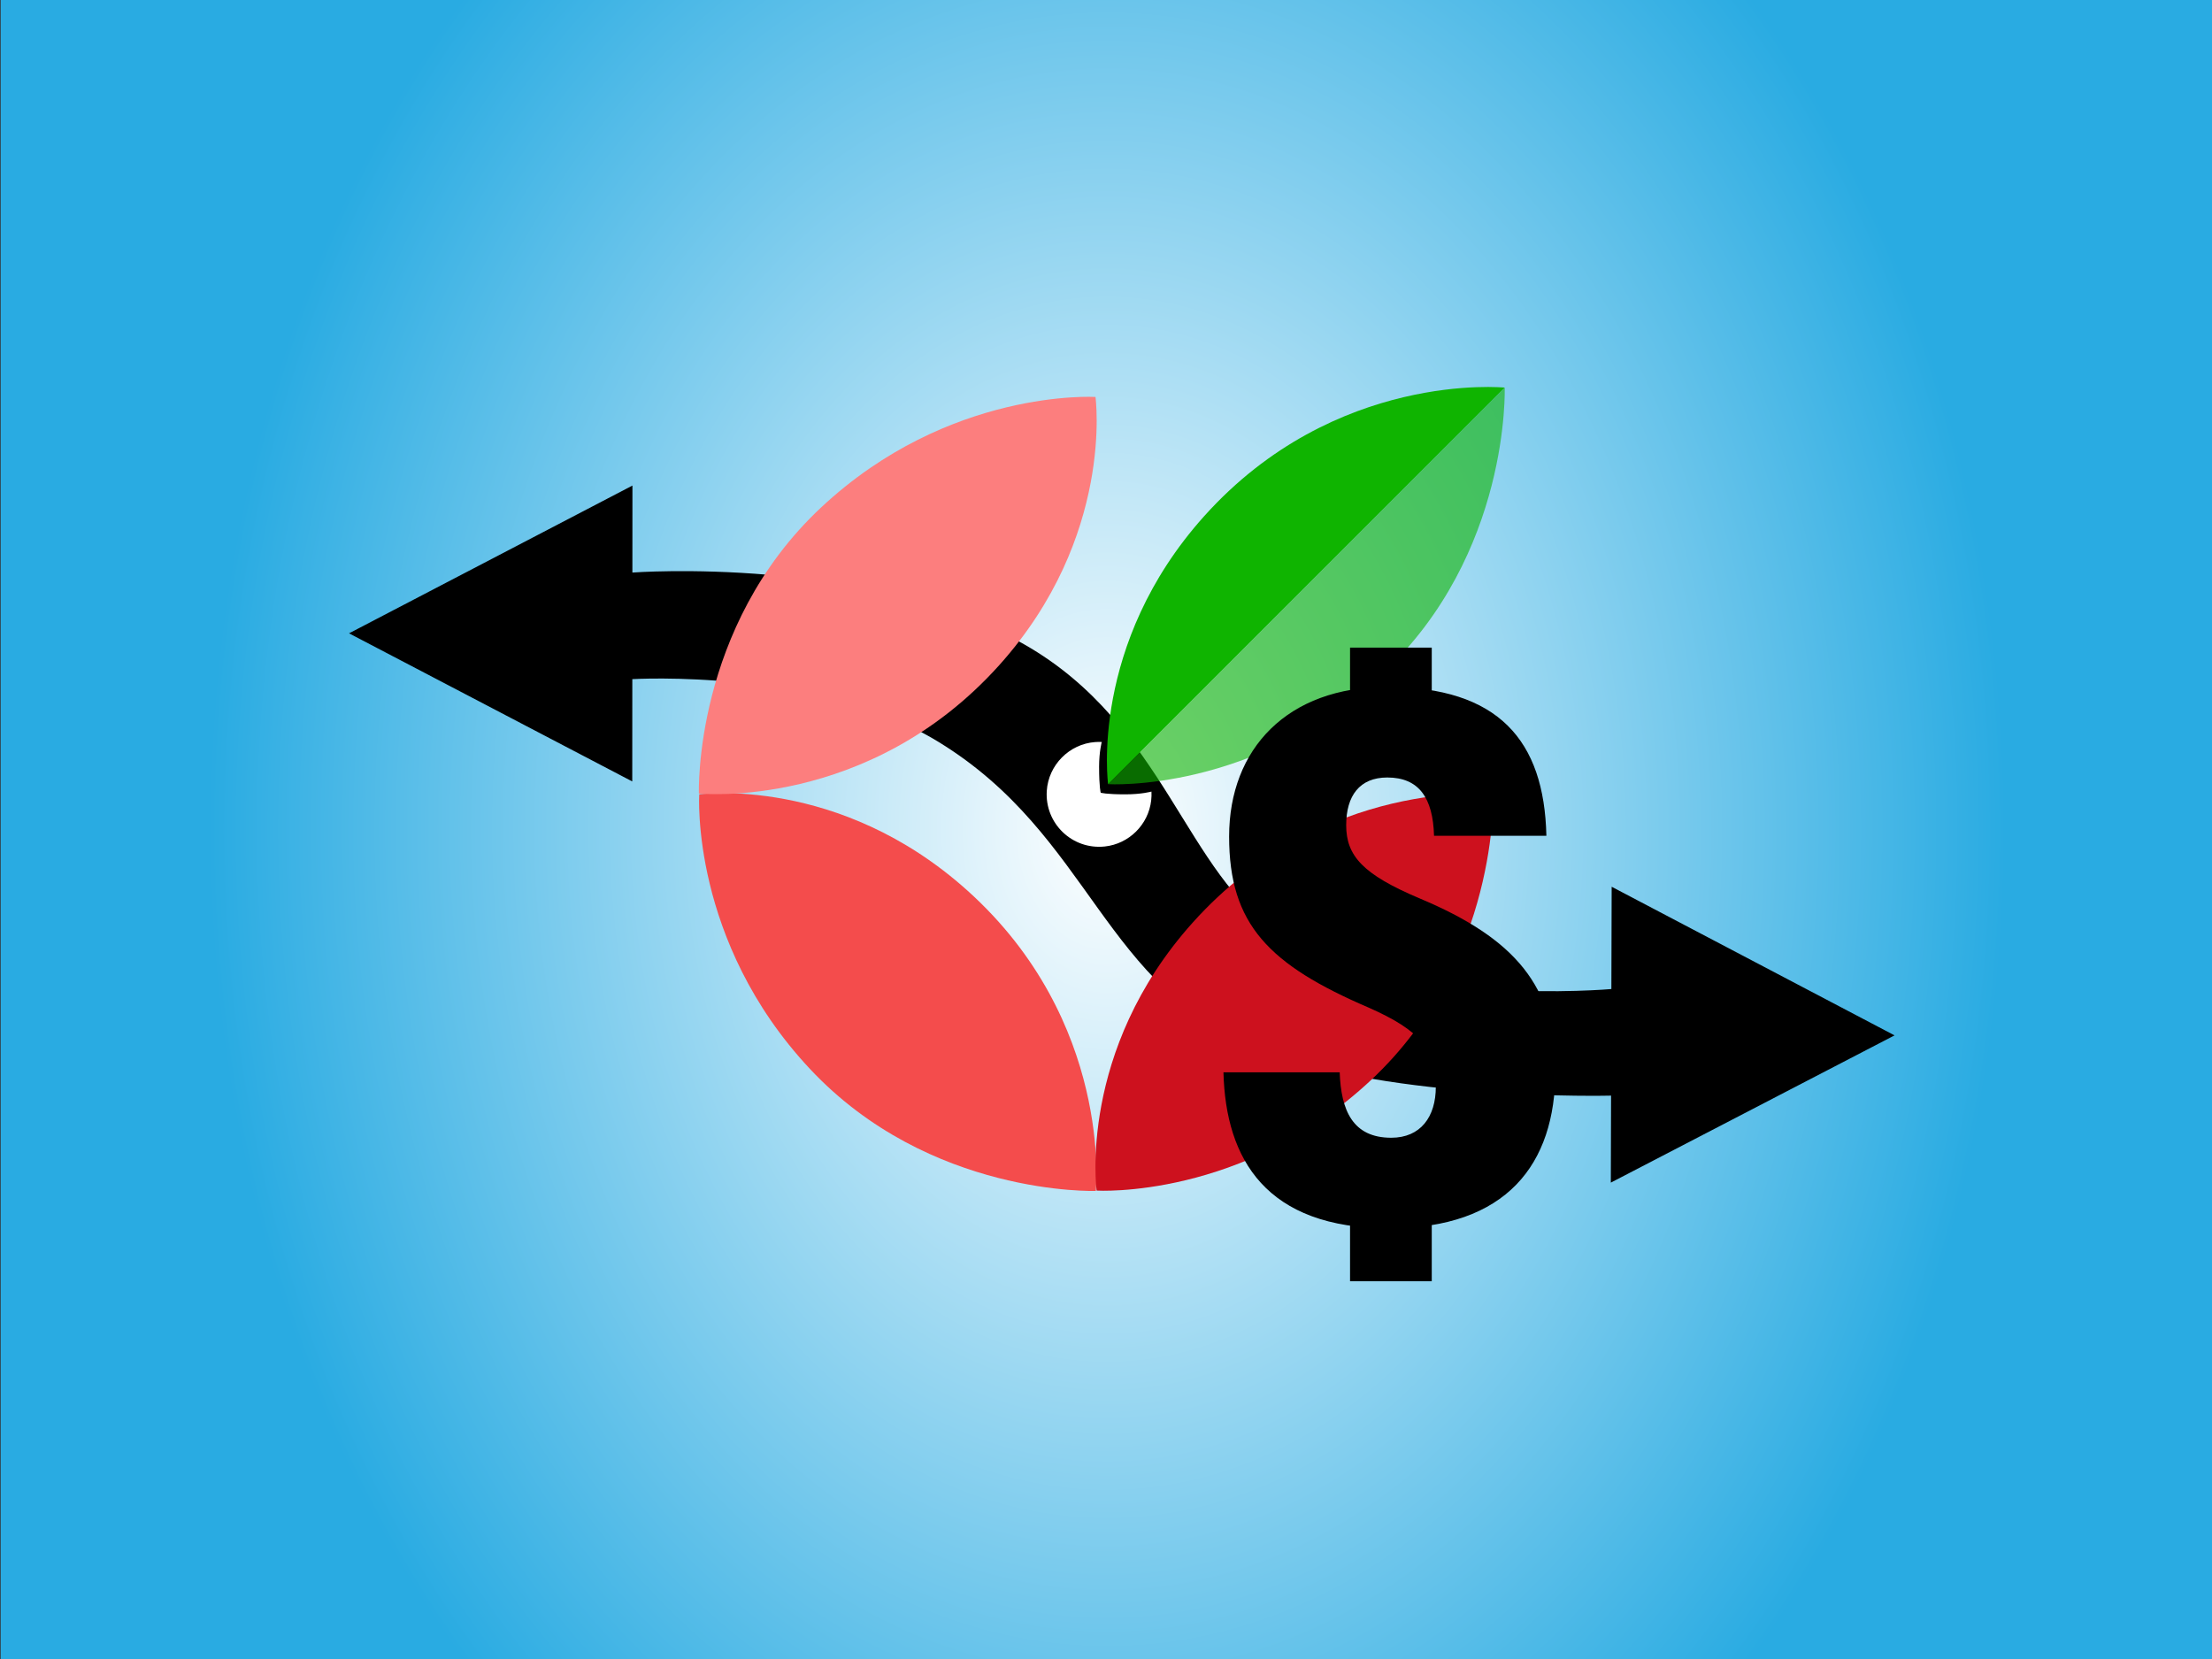 <?xml version="1.0" encoding="utf-8"?>
<!-- Generator: Adobe Illustrator 23.0.3, SVG Export Plug-In . SVG Version: 6.00 Build 0)  -->
<svg width="360" height="270" version="1.1" id="Layer_1" xmlns="http://www.w3.org/2000/svg" xmlns:xlink="http://www.w3.org/1999/xlink" x="0px" y="0px"
	 viewBox="0 0 1680 1260" style="enable-background:new 0 0 1680 1260;" xml:space="preserve">
<rect x="0" y="0" width="1680" height="1260" fill="#333333" stroke="none"/>
<style type="text/css">
	.st0{fill:none;stroke:#000000;stroke-width:16;stroke-miterlimit:10;}
	.st1{stroke:#FFFFFF;stroke-width:20;stroke-miterlimit:10;stroke-opacity:0;}
	.st2{fill:#EAEA3D;stroke:#FFFFFF;stroke-width:15;stroke-miterlimit:10;stroke-opacity:0;}
	.st3{fill:url(#SVGID_1_);}
	.st4{display:none;}
	.st5{display:inline;}
	.st6{fill:#FFFFFF;}
	.st7{display:inline;fill:#F44C4C;}
	.st8{display:inline;fill:#FC7E7E;}
	.st9{display:inline;fill:#CD111E;}
	.st10{display:inline;fill:#0FB400;}
	.st11{display:inline;fill:#6FD266;}
	.st12{display:inline;fill:#EAEA3D;stroke:#FFFFFF;stroke-width:15;stroke-miterlimit:10;stroke-opacity:0;}
	.st13{fill:#F44C4C;}
	.st14{fill:#FC7E7E;}
	.st15{fill:#CD111E;}
	.st16{fill:#0FB400;}
	.st17{fill:#6FD266;}
	.st18{opacity:0.6;fill:#0FB400;}
	.st19{stroke:#FFFFFF;stroke-width:15;stroke-miterlimit:10;stroke-opacity:0;}
</style>
<path d="M347,729c24-46,77-81,77-81s77.08,37.41,140,37v0c0.17,0,0.33,0,0.5,0c0.17,0,0.33,0,0.5,0v0c62.92,0.41,140-37,140-37
	s53,35,77,81c31.52,60.42,47,258,47,258H564.77h-0.54H300C300,987,315.48,789.42,347,729z"/>
<ellipse class="st0" cx="575.27" cy="488.5" rx="166.63" ry="176.5"/>
<path class="st1" d="M567.34,297c0,0,75-2,127,29c78.35,46.71,57,134,57,134s-67.78,6.43-94-14C628.81,423.77,567.34,297,567.34,297
	z"/>
<path class="st1" d="M662.34,315c0,0-136.25-50.82-220,22c-46,40-54,148-54,148s187.22-67.31,217-92
	C638.44,365.57,662.34,315,662.34,315z"/>
<path class="st1" d="M1323,728c-24-46-77-81-77-81s-77.08,37.41-140,37v0c-0.17,0-0.33,0-0.5,0c-0.17,0-0.33,0-0.5,0v0
	c-62.92,0.41-140-37-140-37s-53,35-77,81c-31.52,60.42-47,258-47,258h264.23h0.54H1370C1370,986,1354.52,788.42,1323,728z"/>
<ellipse class="st0" cx="1107.21" cy="493.5" rx="166.63" ry="176.5"/>
<path class="st1" d="M1117.66,306c0,0-75-2-127,29c-78.35,46.71-57,134-57,134s67.78,6.43,94-14
	C1056.19,432.77,1117.66,306,1117.66,306z"/>
<path class="st1" d="M1022.66,324c0,0,136.25-50.82,220,22c46,40,54,148,54,148s-187.22-67.31-217-92
	C1046.56,374.57,1022.66,324,1022.66,324z"/>
<polygon class="st2" points="861.5,360.5 1048,363.5 866.5,606.5 967.5,606.5 689,922.5 799,623.5 759.5,623.5 "/>
<radialGradient id="SVGID_1_" cx="840.5" cy="630" r="779.847" gradientTransform="matrix(0.875 0 0 1.162 105.445 -102.288)" gradientUnits="userSpaceOnUse">
	<stop  offset="0" style="stop-color:#FFFFFF"/>
	<stop  offset="1" style="stop-color:#29ABE2"/>
</radialGradient>
<rect x="0.5" class="st3" width="1680" height="1260"/>
<g class="st4">
	<g class="st5">
		<path d="M342.9,720.75c24-46,77-81,77-81s77.08,37.41,140,37v0c0.17,0,0.33,0,0.5,0c0.17,0,0.33,0,0.5,0v0
			c62.92,0.41,140-37,140-37s53,35,77,81c31.52,60.42,47,258,47,258H560.67h-0.54H295.9C295.9,978.75,311.38,781.16,342.9,720.75z"
			/>
		<g class="st4">
			<g class="st5">
				<path class="st6" d="M438.14,790.94c0.23-3.55,3.08-6.43,6.63-6.69c0.31-0.02,0.61-0.03,0.91-0.01c0,0-0.36,1.34-0.36,3.36
					c0,2.92,0.22,3.59,0.22,3.59s0.67,0.22,3.37,0.22c2.25,0,3.58-0.38,3.58-0.38c0.02,0.4,0.01,0.8-0.04,1.21
					c-0.37,3.31-3.04,5.96-6.36,6.31C441.61,799.04,437.85,795.39,438.14,790.94z"/>
			</g>
			<path class="st7" d="M390.96,789.41c0,0-1.24,20.1,15.16,37.62c16.4,17.52,39.19,16.73,39.19,16.73s2.36-21.24-17.61-39.17
				C410.1,788.79,390.96,789.41,390.96,789.41z"/>
			<path class="st8" d="M445.26,734.94c0,0-20.1-1.24-37.62,15.16c-17.52,16.4-16.73,39.19-16.73,39.19s23.25,4.37,41.18-15.6
				C447.89,756.1,445.26,734.94,445.26,734.94z"/>
			<path class="st9" d="M445.42,843.72c0,0,20.1,1.24,37.62-15.16c17.52-16.4,16.73-37.18,16.73-37.18s-23.25-2.36-41.18,17.61
				C442.8,826.58,445.42,843.72,445.42,843.72z"/>
			<path class="st10" d="M446.54,790.02l54.35-56.36c0,0-23.25-2.36-41.18,17.61C443.92,768.87,446.54,790.02,446.54,790.02z"/>
			<path class="st11" d="M446.54,790.02c0,0,20.1,1.24,37.62-15.16c17.52-16.4,16.73-41.2,16.73-41.2L446.54,790.02z"/>
		</g>
		<ellipse class="st0" cx="571.17" cy="480.25" rx="166.63" ry="176.5"/>
		<path class="st1" d="M563.25,288.75c0,0,75-2,127,29c78.35,46.71,57,134,57,134s-67.78,6.43-94-14
			C624.72,415.52,563.25,288.75,563.25,288.75z"/>
		<path class="st1" d="M658.25,306.75c0,0-136.25-50.82-220,22c-46,40-54,148-54,148s187.22-67.31,217-92
			C634.34,357.31,658.25,306.75,658.25,306.75z"/>
	</g>
	<g class="st5">
		<path class="st1" d="M1318.9,719.75c-24-46-77-81-77-81s-77.08,37.41-140,37v0c-0.17,0-0.33,0-0.5,0c-0.17,0-0.33,0-0.5,0v0
			c-62.92,0.41-140-37-140-37s-53,35-77,81c-31.52,60.42-47,258-47,258h264.23h0.54h264.23
			C1365.9,977.75,1350.43,780.16,1318.9,719.75z"/>
		<g class="st4">
			<g class="st5">
				<path class="st6" d="M1238.14,791.94c0.23-3.55,3.08-6.43,6.63-6.69c0.31-0.02,0.61-0.03,0.91-0.01c0,0-0.36,1.34-0.36,3.36
					c0,2.92,0.22,3.59,0.22,3.59s0.67,0.22,3.37,0.22c2.25,0,3.58-0.38,3.58-0.38c0.02,0.4,0.01,0.8-0.04,1.21
					c-0.37,3.31-3.04,5.96-6.36,6.31C1241.61,800.04,1237.85,796.39,1238.14,791.94z"/>
			</g>
			<path class="st7" d="M1190.96,790.41c0,0-1.24,20.1,15.16,37.62c16.4,17.52,39.19,16.73,39.19,16.73s2.36-21.24-17.61-39.17
				C1210.1,789.79,1190.96,790.41,1190.96,790.41z"/>
			<path class="st8" d="M1245.26,735.94c0,0-20.1-1.24-37.62,15.16c-17.52,16.4-16.73,39.19-16.73,39.19s23.25,4.37,41.18-15.6
				C1247.89,757.1,1245.26,735.94,1245.26,735.94z"/>
			<path class="st9" d="M1245.42,844.72c0,0,20.1,1.24,37.62-15.16c17.52-16.4,16.73-37.18,16.73-37.18s-23.25-2.36-41.18,17.61
				C1242.8,827.58,1245.42,844.72,1245.42,844.72z"/>
			<path class="st10" d="M1246.54,791.02l54.35-56.36c0,0-23.25-2.36-41.18,17.61C1243.92,769.87,1246.54,791.02,1246.54,791.02z"/>
			<path class="st11" d="M1246.54,791.02c0,0,20.1,1.24,37.62-15.16c17.52-16.4,16.73-41.2,16.73-41.2L1246.54,791.02z"/>
		</g>
		<ellipse class="st0" cx="1103.11" cy="485.25" rx="166.63" ry="176.5"/>
		<path class="st1" d="M1113.56,297.75c0,0-75-2-127,29c-78.35,46.71-57,134-57,134s67.78,6.43,94-14
			C1052.09,424.52,1113.56,297.75,1113.56,297.75z"/>
		<path class="st1" d="M1018.56,315.75c0,0,136.25-50.82,220,22c46,40,54,148,54,148s-187.22-67.31-217-92
			C1042.46,366.31,1018.56,315.75,1018.56,315.75z"/>
	</g>
	<polygon class="st12" points="857.4,352.25 1043.9,355.25 862.4,598.25 963.4,598.25 684.9,914.25 794.9,615.25 755.4,615.25 	"/>
</g>
<g class="st4">
	<g class="st5">
		<path d="M873.4,680.5c-24-46-77-81-77-81s-77.08,37.41-140,37v0c-0.17,0-0.33,0-0.5,0c-0.17,0-0.33,0-0.5,0v0
			c-62.92,0.41-140-37-140-37s-53,35-77,81c-31.52,60.42-47,258-47,258h264.23h0.54H920.4C920.4,938.5,904.92,740.92,873.4,680.5z"
			/>
		<g>
			<g>
				<path class="st6" d="M762.64,750.69c0.23-3.55,3.08-6.43,6.63-6.69c0.31-0.02,0.61-0.03,0.91-0.01c0,0-0.36,1.34-0.36,3.36
					c0,2.92,0.22,3.59,0.22,3.59s0.67,0.22,3.37,0.22c2.25,0,3.58-0.38,3.58-0.38c0.02,0.4,0.01,0.8-0.04,1.21
					c-0.37,3.31-3.04,5.96-6.36,6.31C766.11,758.79,762.35,755.14,762.64,750.69z"/>
			</g>
			<path class="st13" d="M715.45,749.16c0,0-1.24,20.1,15.16,37.62c16.4,17.52,39.19,16.73,39.19,16.73s2.36-21.24-17.61-39.17
				C734.6,748.55,715.45,749.16,715.45,749.16z"/>
			<path class="st14" d="M769.76,694.7c0,0-20.1-1.24-37.62,15.16c-17.52,16.4-16.73,39.19-16.73,39.19s23.25,4.37,41.18-15.6
				C772.38,715.85,769.76,694.7,769.76,694.7z"/>
			<path class="st15" d="M769.92,803.47c0,0,20.1,1.24,37.62-15.16s16.73-37.18,16.73-37.18s-23.25-2.36-41.18,17.61
				C767.29,786.33,769.92,803.47,769.92,803.47z"/>
			<path class="st16" d="M771.04,749.78l54.35-56.36c0,0-23.25-2.36-41.18,17.61C768.42,728.62,771.04,749.78,771.04,749.78z"/>
			<path class="st17" d="M771.04,749.78c0,0,20.1,1.24,37.62-15.16c17.52-16.4,16.73-41.2,16.73-41.2L771.04,749.78z"/>
		</g>
		<ellipse class="st0" cx="645.13" cy="440" rx="166.63" ry="176.5"/>
		<path class="st1" d="M653.06,248.5c0,0-75-2-127,29c-78.35,46.71-57,134-57,134s67.78,6.43,94-14
			C591.59,375.27,653.06,248.5,653.06,248.5z"/>
		<path class="st1" d="M558.06,266.5c0,0,136.25-50.82,220,22c46,40,54,148,54,148s-187.22-67.31-217-92
			C581.96,317.06,558.06,266.5,558.06,266.5z"/>
	</g>
	<g class="st5">
		<path class="st1" d="M1221.4,743.5c-24-46-77-81-77-81s-77.08,37.41-140,37v0c-0.17,0-0.33,0-0.5,0c-0.17,0-0.33,0-0.5,0v0
			c-62.92,0.41-140-37-140-37s-53,35-77,81c-31.52,60.42-47,258-47,258h264.23h0.54h264.23
			C1268.4,1001.5,1252.92,803.92,1221.4,743.5z"/>
		<g>
			<g>
				<path class="st6" d="M1113.64,824.69c0.23-3.55,3.08-6.43,6.63-6.69c0.31-0.02,0.61-0.03,0.91-0.01c0,0-0.36,1.34-0.36,3.36
					c0,2.92,0.22,3.59,0.22,3.59s0.67,0.22,3.37,0.22c2.25,0,3.58-0.38,3.58-0.38c0.02,0.4,0.01,0.8-0.04,1.21
					c-0.37,3.31-3.04,5.96-6.36,6.31C1117.11,832.79,1113.35,829.14,1113.64,824.69z"/>
			</g>
			<path class="st13" d="M1066.45,823.16c0,0-1.24,20.1,15.16,37.62s39.19,16.73,39.19,16.73s2.36-21.24-17.61-39.17
				C1085.6,822.55,1066.45,823.16,1066.45,823.16z"/>
			<path class="st14" d="M1120.76,768.7c0,0-20.1-1.24-37.62,15.16c-17.52,16.4-16.73,39.19-16.73,39.19s23.25,4.37,41.18-15.6
				C1123.38,789.85,1120.76,768.7,1120.76,768.7z"/>
			<path class="st15" d="M1120.92,877.47c0,0,20.1,1.24,37.62-15.16c17.52-16.4,16.73-37.18,16.73-37.18s-23.25-2.36-41.18,17.61
				C1118.29,860.33,1120.92,877.47,1120.92,877.47z"/>
			<path class="st16" d="M1122.04,823.78l54.35-56.36c0,0-23.25-2.36-41.18,17.61C1119.42,802.62,1122.04,823.78,1122.04,823.78z"/>
			<path class="st17" d="M1122.04,823.78c0,0,20.1,1.24,37.62-15.16s16.73-41.2,16.73-41.2L1122.04,823.78z"/>
		</g>
		<ellipse class="st0" cx="1005.61" cy="509" rx="166.63" ry="176.5"/>
		<path class="st1" d="M1016.06,321.5c0,0-75-2-127,29c-78.35,46.71-57,134-57,134s67.78,6.43,94-14
			C954.59,448.27,1016.06,321.5,1016.06,321.5z"/>
		<path class="st1" d="M921.06,339.5c0,0,136.25-50.82,220,22c46,40,54,148,54,148s-187.22-67.31-217-92
			C944.96,390.06,921.06,339.5,921.06,339.5z"/>
	</g>
</g>
<g class="st4">
	<g class="st5">
		<path d="M943,697c-24-46-77-81-77-81s-77.08,37.41-140,37v0c-0.17,0-0.33,0-0.5,0c-0.17,0-0.33,0-0.5,0v0
			c-62.92,0.41-140-37-140-37s-53,35-77,81c-31.52,60.42-47,258-47,258h264.23h0.54H990C990,955,974.52,757.42,943,697z"/>
		<g>
			<g>
				<path class="st6" d="M832.23,767.2c0.23-3.55,3.08-6.43,6.63-6.69c0.31-0.02,0.61-0.03,0.91-0.01c0,0-0.36,1.34-0.36,3.36
					c0,2.92,0.22,3.59,0.22,3.59s0.67,0.22,3.37,0.22c2.25,0,3.58-0.38,3.58-0.38c0.02,0.4,0.01,0.8-0.04,1.21
					c-0.37,3.31-3.04,5.96-6.36,6.31C835.71,775.29,831.95,771.64,832.23,767.2z"/>
			</g>
			<path class="st13" d="M785.05,765.66c0,0-1.24,20.1,15.16,37.62c16.4,17.52,39.19,16.73,39.19,16.73s2.36-21.24-17.61-39.17
				C804.2,765.05,785.05,765.66,785.05,765.66z"/>
			<path class="st14" d="M839.36,711.2c0,0-20.1-1.24-37.62,15.16c-17.52,16.4-16.73,39.19-16.73,39.19s23.25,4.37,41.18-15.6
				C841.98,732.35,839.36,711.2,839.36,711.2z"/>
			<path class="st15" d="M839.52,819.97c0,0,20.1,1.24,37.62-15.16c17.52-16.4,16.73-37.18,16.73-37.18s-23.25-2.36-41.18,17.61
				C836.89,802.84,839.52,819.97,839.52,819.97z"/>
			<path class="st16" d="M840.64,766.28l54.35-56.36c0,0-23.25-2.36-41.18,17.61C838.02,745.12,840.64,766.28,840.64,766.28z"/>
			<path class="st17" d="M840.64,766.28c0,0,20.1,1.24,37.62-15.16c17.52-16.4,16.73-41.2,16.73-41.2L840.64,766.28z"/>
		</g>
		<ellipse class="st0" cx="714.73" cy="456.5" rx="166.63" ry="176.5"/>
		<path class="st1" d="M722.66,265c0,0-75-2-127,29c-78.35,46.71-57,134-57,134s67.78,6.43,94-14
			C661.19,391.77,722.66,265,722.66,265z"/>
		<path class="st1" d="M627.66,283c0,0,136.25-50.82,220,22c46,40,54,148,54,148s-187.22-67.31-217-92
			C651.56,333.57,627.66,283,627.66,283z"/>
	</g>
	<g class="st5">
		<path class="st1" d="M1291,760c-24-46-77-81-77-81s-77.08,37.41-140,37v0c-0.17,0-0.33,0-0.5,0c-0.17,0-0.33,0-0.5,0v0
			c-62.92,0.41-140-37-140-37s-53,35-77,81c-31.52,60.42-47,258-47,258h264.23h0.54H1338C1338,1018,1322.52,820.42,1291,760z"/>
		<g>
			<g>
				<path class="st6" d="M1183.23,841.2c0.23-3.55,3.08-6.43,6.63-6.69c0.31-0.02,0.61-0.03,0.91-0.01c0,0-0.36,1.34-0.36,3.36
					c0,2.92,0.22,3.59,0.22,3.59s0.67,0.22,3.37,0.22c2.25,0,3.58-0.38,3.58-0.38c0.02,0.4,0.01,0.8-0.04,1.21
					c-0.37,3.31-3.04,5.96-6.36,6.31C1186.71,849.29,1182.95,845.64,1183.23,841.2z"/>
			</g>
			<path class="st13" d="M1136.05,839.66c0,0-1.24,20.1,15.16,37.62s39.19,16.73,39.19,16.73s2.36-21.24-17.61-39.17
				C1155.2,839.05,1136.05,839.66,1136.05,839.66z"/>
			<path class="st14" d="M1190.36,785.2c0,0-20.1-1.24-37.62,15.16c-17.52,16.4-16.73,39.19-16.73,39.19s23.25,4.37,41.18-15.6
				C1192.98,806.35,1190.36,785.2,1190.36,785.2z"/>
			<path class="st15" d="M1190.52,893.97c0,0,20.1,1.24,37.62-15.16c17.52-16.4,16.73-37.18,16.73-37.18s-23.25-2.36-41.18,17.61
				C1187.89,876.84,1190.52,893.97,1190.52,893.97z"/>
			<path class="st16" d="M1191.64,840.28l54.35-56.36c0,0-23.25-2.36-41.18,17.61C1189.02,819.12,1191.64,840.28,1191.64,840.28z"/>
			<path class="st17" d="M1191.64,840.28c0,0,20.1,1.24,37.62-15.16c17.52-16.4,16.73-41.2,16.73-41.2L1191.64,840.28z"/>
		</g>
		<ellipse class="st0" cx="1075.21" cy="525.5" rx="166.63" ry="176.5"/>
		<path class="st1" d="M1085.66,338c0,0-75-2-127,29c-78.35,46.71-57,134-57,134s67.78,6.43,94-14
			C1024.19,464.77,1085.66,338,1085.66,338z"/>
		<path class="st1" d="M990.66,356c0,0,136.25-50.82,220,22c46,40,54,148,54,148s-187.22-67.31-217-92
			C1014.56,406.57,990.66,356,990.66,356z"/>
	</g>
</g>
<g>
	<path d="M1223.41,898.19l0.19-66.07c0,0-165.34,4.22-265.59-34.58c-121.6-47.07-127.89-162.33-245.34-234.14
		c-91.79-56.13-232.43-47.6-232.43-47.6l-0.05,77.69L265.09,481.01l215.24-112.23l-0.04,66.07c0,0,178.22-13.47,297.66,54.58
		c107.57,61.28,122.19,174.85,194.48,220.11c89.53,56.05,251.4,41.63,251.4,41.63l0.22-77.69l214.85,112.88L1223.41,898.19z"/>
	<g>
		<g>
			<g>
				<path class="st6" d="M795.02,600.67c1.27-19.65,17.09-35.64,36.73-37.08c1.7-0.13,3.38-0.14,5.03-0.06c0,0-2.02,7.42-2.02,18.62
					c0,16.18,1.24,19.91,1.24,19.91s3.73,1.25,18.67,1.24c12.45,0,19.86-2.1,19.86-2.1c0.11,2.2,0.05,4.45-0.21,6.73
					c-2.07,18.35-16.87,33.03-35.23,34.97C814.27,645.53,793.43,625.31,795.02,600.67z"/>
			</g>
			<path class="st13" d="M832.27,904.5c0,0,13.07-128.82-97.58-228.18c-97.52-87.57-203.62-73.03-203.62-73.03
				s-6.85,111.39,84.01,208.48S832.27,904.5,832.27,904.5"/>
			<path class="st14" d="M832.02,301.49c0,0-111.39-6.85-208.48,84.01s-92.73,217.19-92.73,217.19s128.82,13.07,228.18-97.58
				C846.55,407.58,832.02,301.49,832.02,301.49z"/>
			<path class="st15" d="M832.89,904.25c0,0,111.39,6.85,208.48-84.01s92.73-217.19,92.73-217.19s-128.82-13.07-228.18,97.58
				C818.35,798.15,832.89,904.25,832.89,904.25"/>
			<path class="st16" d="M841.6,595.58l301.2-301.2c0,0-128.82-13.07-228.18,97.58C827.06,489.48,841.6,595.58,841.6,595.58z"/>
			<path class="st18" d="M841.6,595.58c0,0,111.39,6.85,208.48-84.01s92.73-217.19,92.73-217.19L841.6,595.58z"/>
		</g>
	</g>
	<g>
		<path class="st19" d="M1017.49,814.42c1.02,28.84,9.82,49.69,39.15,49.69c22.27,0,33.86-15.84,33.86-38.7
			c0-28.14-11.71-42.74-50.77-60.03c-75.95-32.61-106.22-63.21-106.22-130.03c0-66.68,44.41-113.64,119.88-113.64
			c84.68,0,119.44,40.67,121.08,113.04h-85.33c-0.8-28.69-11.43-44.25-35.5-44.25c-21.03,0-31.22,13.91-31.22,36.25
			c0,23.4,12.92,37.37,55.21,55.34c73.89,30.82,103.67,67.65,103.67,131.22c0,71.06-37.22,119.59-126.23,119.59
			c-93.46,0-124.18-52.4-125.86-118.49H1017.49z M1025.35,544.34v-52.46h62.06v52.46H1025.35z M1025.35,973.11v-51.92h62.06v51.92
			H1025.35z"/>
	</g>
</g>
</svg>
